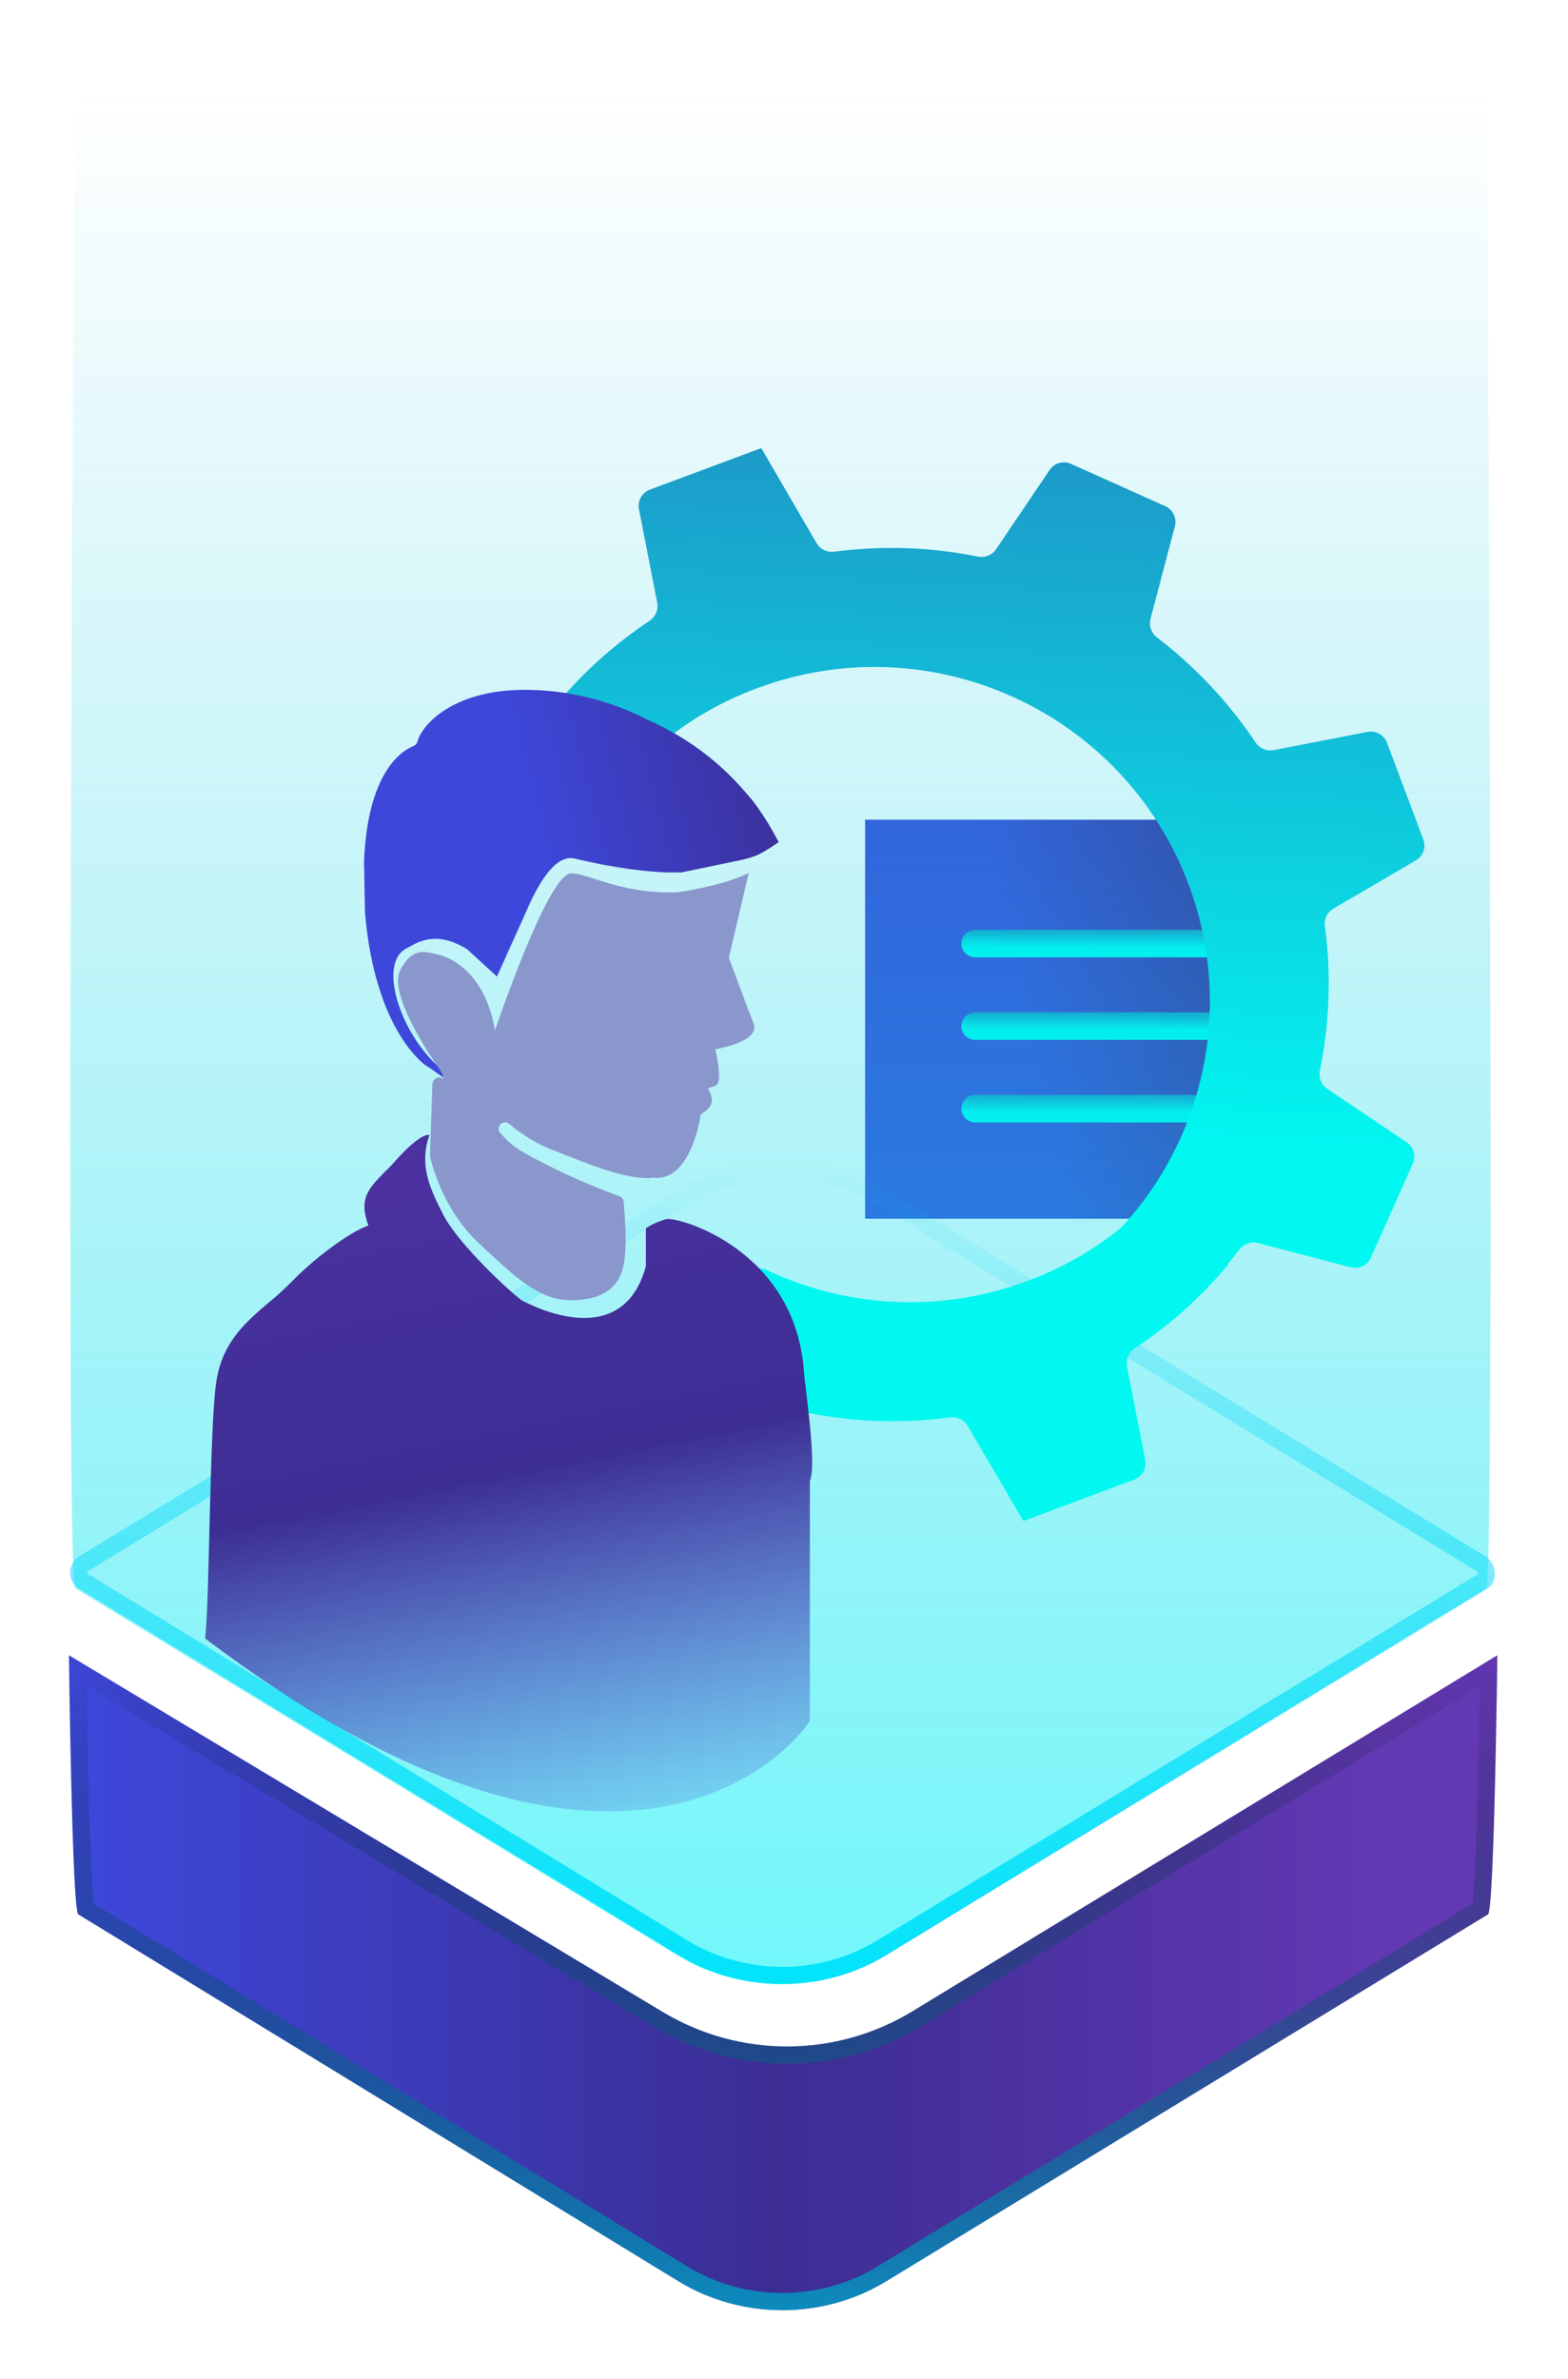 <svg width="91" height="138" viewBox="0 0 91 138" fill="none" xmlns="http://www.w3.org/2000/svg">
<path d="M71.756 47.548H50.208V70.692H71.756V47.548Z" fill="url(#paint0_linear)"/>
<path fill-rule="evenodd" clip-rule="evenodd" d="M71.757 54.731C71.757 55.172 71.4 55.529 70.959 55.529H56.593C56.153 55.529 55.795 55.172 55.795 54.731C55.795 54.29 56.153 53.933 56.593 53.933H70.959C71.4 53.933 71.757 54.29 71.757 54.731Z" fill="url(#paint1_linear)"/>
<path fill-rule="evenodd" clip-rule="evenodd" d="M71.757 59.519C71.757 59.96 71.4 60.317 70.959 60.317H56.593C56.153 60.317 55.795 59.96 55.795 59.519C55.795 59.078 56.153 58.721 56.593 58.721H70.959C71.4 58.721 71.757 59.078 71.757 59.519Z" fill="url(#paint2_linear)"/>
<path fill-rule="evenodd" clip-rule="evenodd" d="M71.757 64.308C71.757 64.749 71.4 65.106 70.959 65.106H56.593C56.153 65.106 55.795 64.749 55.795 64.308C55.795 63.867 56.153 63.51 56.593 63.51H70.959C71.4 63.51 71.757 63.867 71.757 64.308Z" fill="url(#paint3_linear)"/>
<path d="M51.113 69.415C51.114 69.415 51.114 69.416 51.115 69.416L85.985 90.721C86.151 90.846 86.246 91.05 86.254 91.266C86.261 91.491 86.174 91.642 86.083 91.707L51.115 113.016C51.114 113.016 51.114 113.016 51.113 113.017C47.629 115.107 43.182 115.107 39.697 113.017C39.697 113.016 39.696 113.016 39.695 113.016L4.825 91.711C4.483 91.455 4.483 90.977 4.825 90.721L39.695 69.416C39.696 69.416 39.697 69.415 39.697 69.415C43.182 67.325 47.628 67.325 51.113 69.415Z" stroke="url(#paint4_linear)"/>
<g filter="url(#filter0_d)">
<path d="M4 92.011C4 92.011 4.182 106.861 4.547 107.043L39.438 128.36C43.082 130.547 47.728 130.547 51.372 128.36L86.355 107.043C86.719 106.861 86.901 92.011 86.901 92.011L52.953 112.666C48.508 115.37 42.93 115.386 38.469 112.708L4 92.011Z" fill="url(#paint5_linear)"/>
<path d="M4.965 106.713C4.95 106.615 4.933 106.477 4.916 106.298C4.878 105.886 4.841 105.3 4.807 104.593C4.739 103.181 4.682 101.313 4.636 99.447C4.591 97.581 4.557 95.72 4.534 94.326C4.525 93.766 4.518 93.281 4.512 92.902L38.212 113.137C42.832 115.911 48.609 115.894 53.213 113.093L86.389 92.908C86.383 93.287 86.376 93.769 86.367 94.326C86.344 95.72 86.31 97.581 86.265 99.447C86.219 101.313 86.162 103.181 86.094 104.593C86.06 105.3 86.024 105.886 85.985 106.298C85.968 106.477 85.951 106.615 85.936 106.712L51.115 127.931C51.114 127.932 51.114 127.932 51.113 127.932C47.628 130.022 43.182 130.022 39.697 127.933C39.697 127.932 39.696 127.932 39.695 127.931L4.965 106.713Z" stroke="url(#paint6_linear)"/>
</g>
<path d="M86.263 0H4.363C4.363 0 3.726 91.762 4.364 92.126L39.346 113.444C42.99 115.63 47.636 115.63 51.28 113.444L86.263 92.126C86.809 91.762 86.263 0 86.263 0Z" fill="url(#paint7_linear)"/>
<path d="M76.891 53.73C76.836 53.32 77.026 52.913 77.384 52.704L82.172 49.908C82.593 49.663 82.775 49.149 82.603 48.693L80.495 43.083C80.323 42.626 79.847 42.36 79.368 42.453L73.914 43.51C73.509 43.589 73.1 43.41 72.87 43.067C71.285 40.701 69.335 38.651 67.146 36.971C66.819 36.72 66.667 36.299 66.772 35.9L68.184 30.527C68.309 30.055 68.073 29.561 67.627 29.361L62.156 26.906C61.713 26.707 61.19 26.856 60.918 27.258L57.805 31.862C57.572 32.206 57.153 32.368 56.747 32.285C54.041 31.733 51.238 31.638 48.408 32.001C48 32.053 47.597 31.862 47.391 31.507L44.193 26.012C44.189 26.006 44.181 26.005 44.176 26.01L44.17 26.016C44.165 26.02 44.157 26.017 44.157 26.011C44.157 26.005 44.152 26.002 44.148 26.004L37.716 28.401C37.257 28.571 36.99 29.049 37.083 29.529L38.142 34.964C38.221 35.368 38.042 35.778 37.7 36.007C35.633 37.389 33.808 39.025 32.288 40.872C32.281 40.881 32.282 40.894 32.289 40.902C32.297 40.91 32.298 40.922 32.291 40.931C32.007 41.28 31.723 41.629 31.452 41.991C31.319 42.171 31.09 42.255 30.874 42.199C30.317 42.054 29.952 42.767 30.395 43.134L34.517 46.546C35.012 46.956 35.76 46.798 36.088 46.245C36.757 45.117 37.548 44.065 38.45 43.075C38.482 43.04 38.516 43.007 38.553 42.977C40.117 41.706 41.9 40.682 43.904 39.932C53.956 36.168 65.162 41.225 68.963 51.252C71.638 58.331 69.892 66 65.078 71.196C63.501 72.488 61.699 73.528 59.672 74.286C54.532 76.209 49.09 75.838 44.504 73.669C43.739 73.307 42.814 73.923 42.932 74.761L43.938 81.939C44.064 82.842 45.238 83.112 45.746 82.355C45.976 82.013 46.394 81.85 46.798 81.933C49.505 82.485 52.31 82.58 55.142 82.218C55.548 82.165 55.95 82.355 56.157 82.708L59.383 88.206C59.386 88.213 59.395 88.214 59.4 88.209L59.406 88.203C59.41 88.198 59.418 88.201 59.418 88.208C59.418 88.213 59.423 88.216 59.428 88.215L65.833 85.819C66.291 85.647 66.558 85.17 66.464 84.691L65.406 79.261C65.327 78.853 65.509 78.441 65.856 78.212C67.919 76.849 69.744 75.191 71.287 73.346C71.294 73.338 71.294 73.325 71.286 73.317C71.278 73.309 71.277 73.296 71.284 73.287C71.501 73.021 71.718 72.755 71.929 72.482C72.184 72.153 72.609 71.996 73.011 72.102L78.392 73.51C78.865 73.633 79.358 73.397 79.558 72.95L81.994 67.498C82.192 67.054 82.043 66.532 81.639 66.26L77.025 63.154C76.68 62.922 76.517 62.502 76.6 62.096C77.157 59.374 77.272 56.555 76.891 53.73Z" fill="url(#paint8_linear)"/>
<path d="M34.951 50.213C35.43 50.297 35.937 50.41 36.5 50.466L34.951 50.213Z" fill="#8A97CC"/>
<path d="M44.074 46.983C43.849 46.646 43.567 46.281 43.229 45.915C42.019 44.511 40.217 42.91 37.598 41.758C35.486 40.663 32.924 39.96 30.165 40.017C26.307 40.101 24.505 41.983 24.224 43.022C24.196 43.135 24.111 43.219 23.998 43.275C23.351 43.528 21.324 44.736 21.127 50.017V50.044L21.183 52.91V52.938C21.774 59.904 24.731 61.814 24.731 61.814L24.871 61.898L25.829 62.572C25.8 62.376 25.66 62.151 25.547 61.955C25.406 61.814 25.266 61.702 25.097 61.533C23.098 59.483 21.971 55.775 23.633 54.988C23.998 54.82 25.181 53.837 27.124 55.073L28.841 56.646L30.812 52.264C31.404 51.028 32.079 50.044 32.811 49.82C32.98 49.764 33.149 49.764 33.318 49.792C33.769 49.904 34.332 50.017 34.98 50.157L36.528 50.41C37.204 50.494 37.936 50.578 38.696 50.606H39.541L43.06 49.876C43.398 49.792 43.736 49.708 44.074 49.539C44.468 49.342 44.834 49.09 45.2 48.837C45.172 48.865 44.834 48.078 44.074 46.983Z" fill="url(#paint9_linear)"/>
<path d="M25.603 62.516C25.378 62.432 25.124 62.6 25.096 62.853L24.955 66.982C24.955 67.01 24.955 67.039 24.955 67.067C25.04 67.432 25.659 70.1 27.771 72.095C28.503 72.797 29.151 73.359 29.714 73.864C30.953 74.876 31.91 75.381 32.952 75.409C34.416 75.466 35.626 75.044 36.077 73.808C36.105 73.724 36.133 73.64 36.161 73.527C36.443 72.347 36.246 70.325 36.19 69.679C36.161 69.539 36.077 69.426 35.964 69.398C35.345 69.173 33.346 68.415 31.544 67.46C30.671 67.039 30.023 66.673 29.517 66.224C29.348 66.055 29.179 65.887 29.01 65.69C28.756 65.353 29.207 64.904 29.545 65.185C30.22 65.746 31.093 66.336 32.135 66.73C34.078 67.488 36.246 68.415 37.766 68.331C37.794 68.331 37.823 68.331 37.851 68.303C40.131 68.64 40.666 64.651 40.666 64.651L41.004 64.398C41.314 64.174 41.398 63.752 41.23 63.415L41.089 63.134C41.089 63.134 41.089 63.134 41.539 62.966C41.99 62.797 41.511 60.859 41.511 60.859C41.511 60.859 44.158 60.438 43.735 59.37C43.313 58.303 42.3 55.55 42.3 55.55L43.454 50.634C41.962 51.393 39.315 51.758 39.315 51.758C35.964 51.87 34.078 50.606 33.12 50.662C31.769 50.747 28.728 59.763 28.728 59.763C28.137 56.365 26.138 55.578 25.575 55.41C24.505 55.129 23.942 54.988 23.238 56.252C22.421 57.713 25.462 61.954 25.462 61.954C25.603 62.151 25.715 62.348 25.744 62.572C25.715 62.544 25.659 62.544 25.603 62.516ZM27.827 64.061C27.799 64.061 27.771 64.033 27.771 64.005C27.827 64.033 27.827 64.033 27.827 64.061ZM27.489 63.724C27.461 63.724 27.461 63.696 27.461 63.668C27.489 63.696 27.489 63.696 27.489 63.724ZM27.151 63.387C27.123 63.387 27.095 63.359 27.095 63.331C27.123 63.359 27.151 63.359 27.151 63.387ZM26.785 63.106C26.757 63.106 26.729 63.106 26.729 63.078C26.757 63.078 26.757 63.106 26.785 63.106ZM26.616 62.994C26.588 62.994 26.56 62.994 26.56 62.966C26.588 62.966 26.616 62.994 26.616 62.994ZM26.448 62.881C26.419 62.881 26.391 62.853 26.391 62.853C26.419 62.881 26.419 62.881 26.448 62.881Z" fill="#8A97CC"/>
<path fill-rule="evenodd" clip-rule="evenodd" d="M47.001 99.822L47.001 85.915C47.17 85.494 47.226 84.567 46.888 81.589C46.86 81.365 46.832 81.14 46.804 80.887C46.776 80.494 46.691 80.072 46.663 79.623C46.184 72.404 39.23 70.522 38.638 70.719C37.822 70.971 37.484 71.252 37.484 71.252V73.443C36.048 78.752 30.276 75.409 30.248 75.409C28.981 74.398 26.503 71.954 25.743 70.494C24.87 68.808 24.335 67.516 24.926 65.831C24.926 65.831 24.476 65.634 23.012 67.263C22.786 67.516 22.561 67.769 22.336 67.966C21.351 68.977 20.816 69.539 21.379 71.084C20.196 71.505 18.113 73.106 16.902 74.37C16.508 74.763 16.085 75.157 15.635 75.522C14.339 76.617 12.988 77.769 12.594 79.904C12.143 82.263 12.182 92.955 11.9 95.034C35.186 112.652 45.419 102.216 47.001 99.822Z" fill="url(#paint10_linear)"/>
<defs>
<filter id="filter0_d" x="0" y="92.011" width="90.901" height="45.989" filterUnits="userSpaceOnUse" color-interpolation-filters="sRGB">
<feFlood flood-opacity="0" result="BackgroundImageFix"/>
<feColorMatrix in="SourceAlpha" type="matrix" values="0 0 0 0 0 0 0 0 0 0 0 0 0 0 0 0 0 0 127 0"/>
<feOffset dy="4"/>
<feGaussianBlur stdDeviation="2"/>
<feColorMatrix type="matrix" values="0 0 0 0 0 0 0 0 0 0 0 0 0 0 0 0 0 0 0.25 0"/>
<feBlend mode="normal" in2="BackgroundImageFix" result="effect1_dropShadow"/>
<feBlend mode="normal" in="SourceGraphic" in2="effect1_dropShadow" result="shape"/>
</filter>
<linearGradient id="paint0_linear" x1="61.962" y1="70.692" x2="91.551" y2="64.204" gradientUnits="userSpaceOnUse">
<stop stop-color="#3D48DB"/>
<stop offset="0.495" stop-color="#3C2D93"/>
<stop offset="1" stop-color="#6238B3"/>
</linearGradient>
<linearGradient id="paint1_linear" x1="59.815" y1="54.947" x2="59.824" y2="52.986" gradientUnits="userSpaceOnUse">
<stop stop-color="#01F8F1"/>
<stop offset="1" stop-color="#3643A3"/>
</linearGradient>
<linearGradient id="paint2_linear" x1="59.815" y1="59.735" x2="59.824" y2="57.774" gradientUnits="userSpaceOnUse">
<stop stop-color="#01F8F1"/>
<stop offset="1" stop-color="#3643A3"/>
</linearGradient>
<linearGradient id="paint3_linear" x1="59.815" y1="64.523" x2="59.824" y2="62.562" gradientUnits="userSpaceOnUse">
<stop stop-color="#01F8F1"/>
<stop offset="1" stop-color="#3643A3"/>
</linearGradient>
<linearGradient id="paint4_linear" x1="45.411" y1="67.348" x2="45.411" y2="115.084" gradientUnits="userSpaceOnUse">
<stop stop-color="#00D1FF" stop-opacity="0"/>
<stop offset="1" stop-color="#00D1FF"/>
</linearGradient>
<linearGradient id="paint5_linear" x1="4" y1="110.164" x2="86.992" y2="110.164" gradientUnits="userSpaceOnUse">
<stop stop-color="#3D48DB"/>
<stop offset="0.495" stop-color="#3C2D93"/>
<stop offset="0.915" stop-color="#6238B3"/>
</linearGradient>
<linearGradient id="paint6_linear" x1="45.451" y1="91.215" x2="45.451" y2="140.41" gradientUnits="userSpaceOnUse">
<stop stop-opacity="0"/>
<stop offset="1" stop-color="#00D1FF"/>
</linearGradient>
<linearGradient id="paint7_linear" x1="41.529" y1="141.867" x2="41.529" y2="5.405" gradientUnits="userSpaceOnUse">
<stop stop-color="#00FFFF" stop-opacity="0.7"/>
<stop offset="1" stop-color="#0BBDD7" stop-opacity="0"/>
</linearGradient>
<linearGradient id="paint8_linear" x1="42.223" y1="65.515" x2="46.115" y2="-10.728" gradientUnits="userSpaceOnUse">
<stop stop-color="#01F8F1"/>
<stop offset="1" stop-color="#3643A3"/>
</linearGradient>
<linearGradient id="paint9_linear" x1="34.258" y1="62.572" x2="66.847" y2="54.382" gradientUnits="userSpaceOnUse">
<stop stop-color="#3D48DB"/>
<stop offset="0.495" stop-color="#3C2D93"/>
<stop offset="1" stop-color="#6238B3"/>
</linearGradient>
<linearGradient id="paint10_linear" x1="49.41" y1="117.38" x2="31.388" y2="28.281" gradientUnits="userSpaceOnUse">
<stop offset="0.1" stop-color="#3D48DB" stop-opacity="0"/>
<stop offset="0.389" stop-color="#3C2D93"/>
<stop offset="0.895" stop-color="#6238B3"/>
</linearGradient>
</defs>
</svg>
